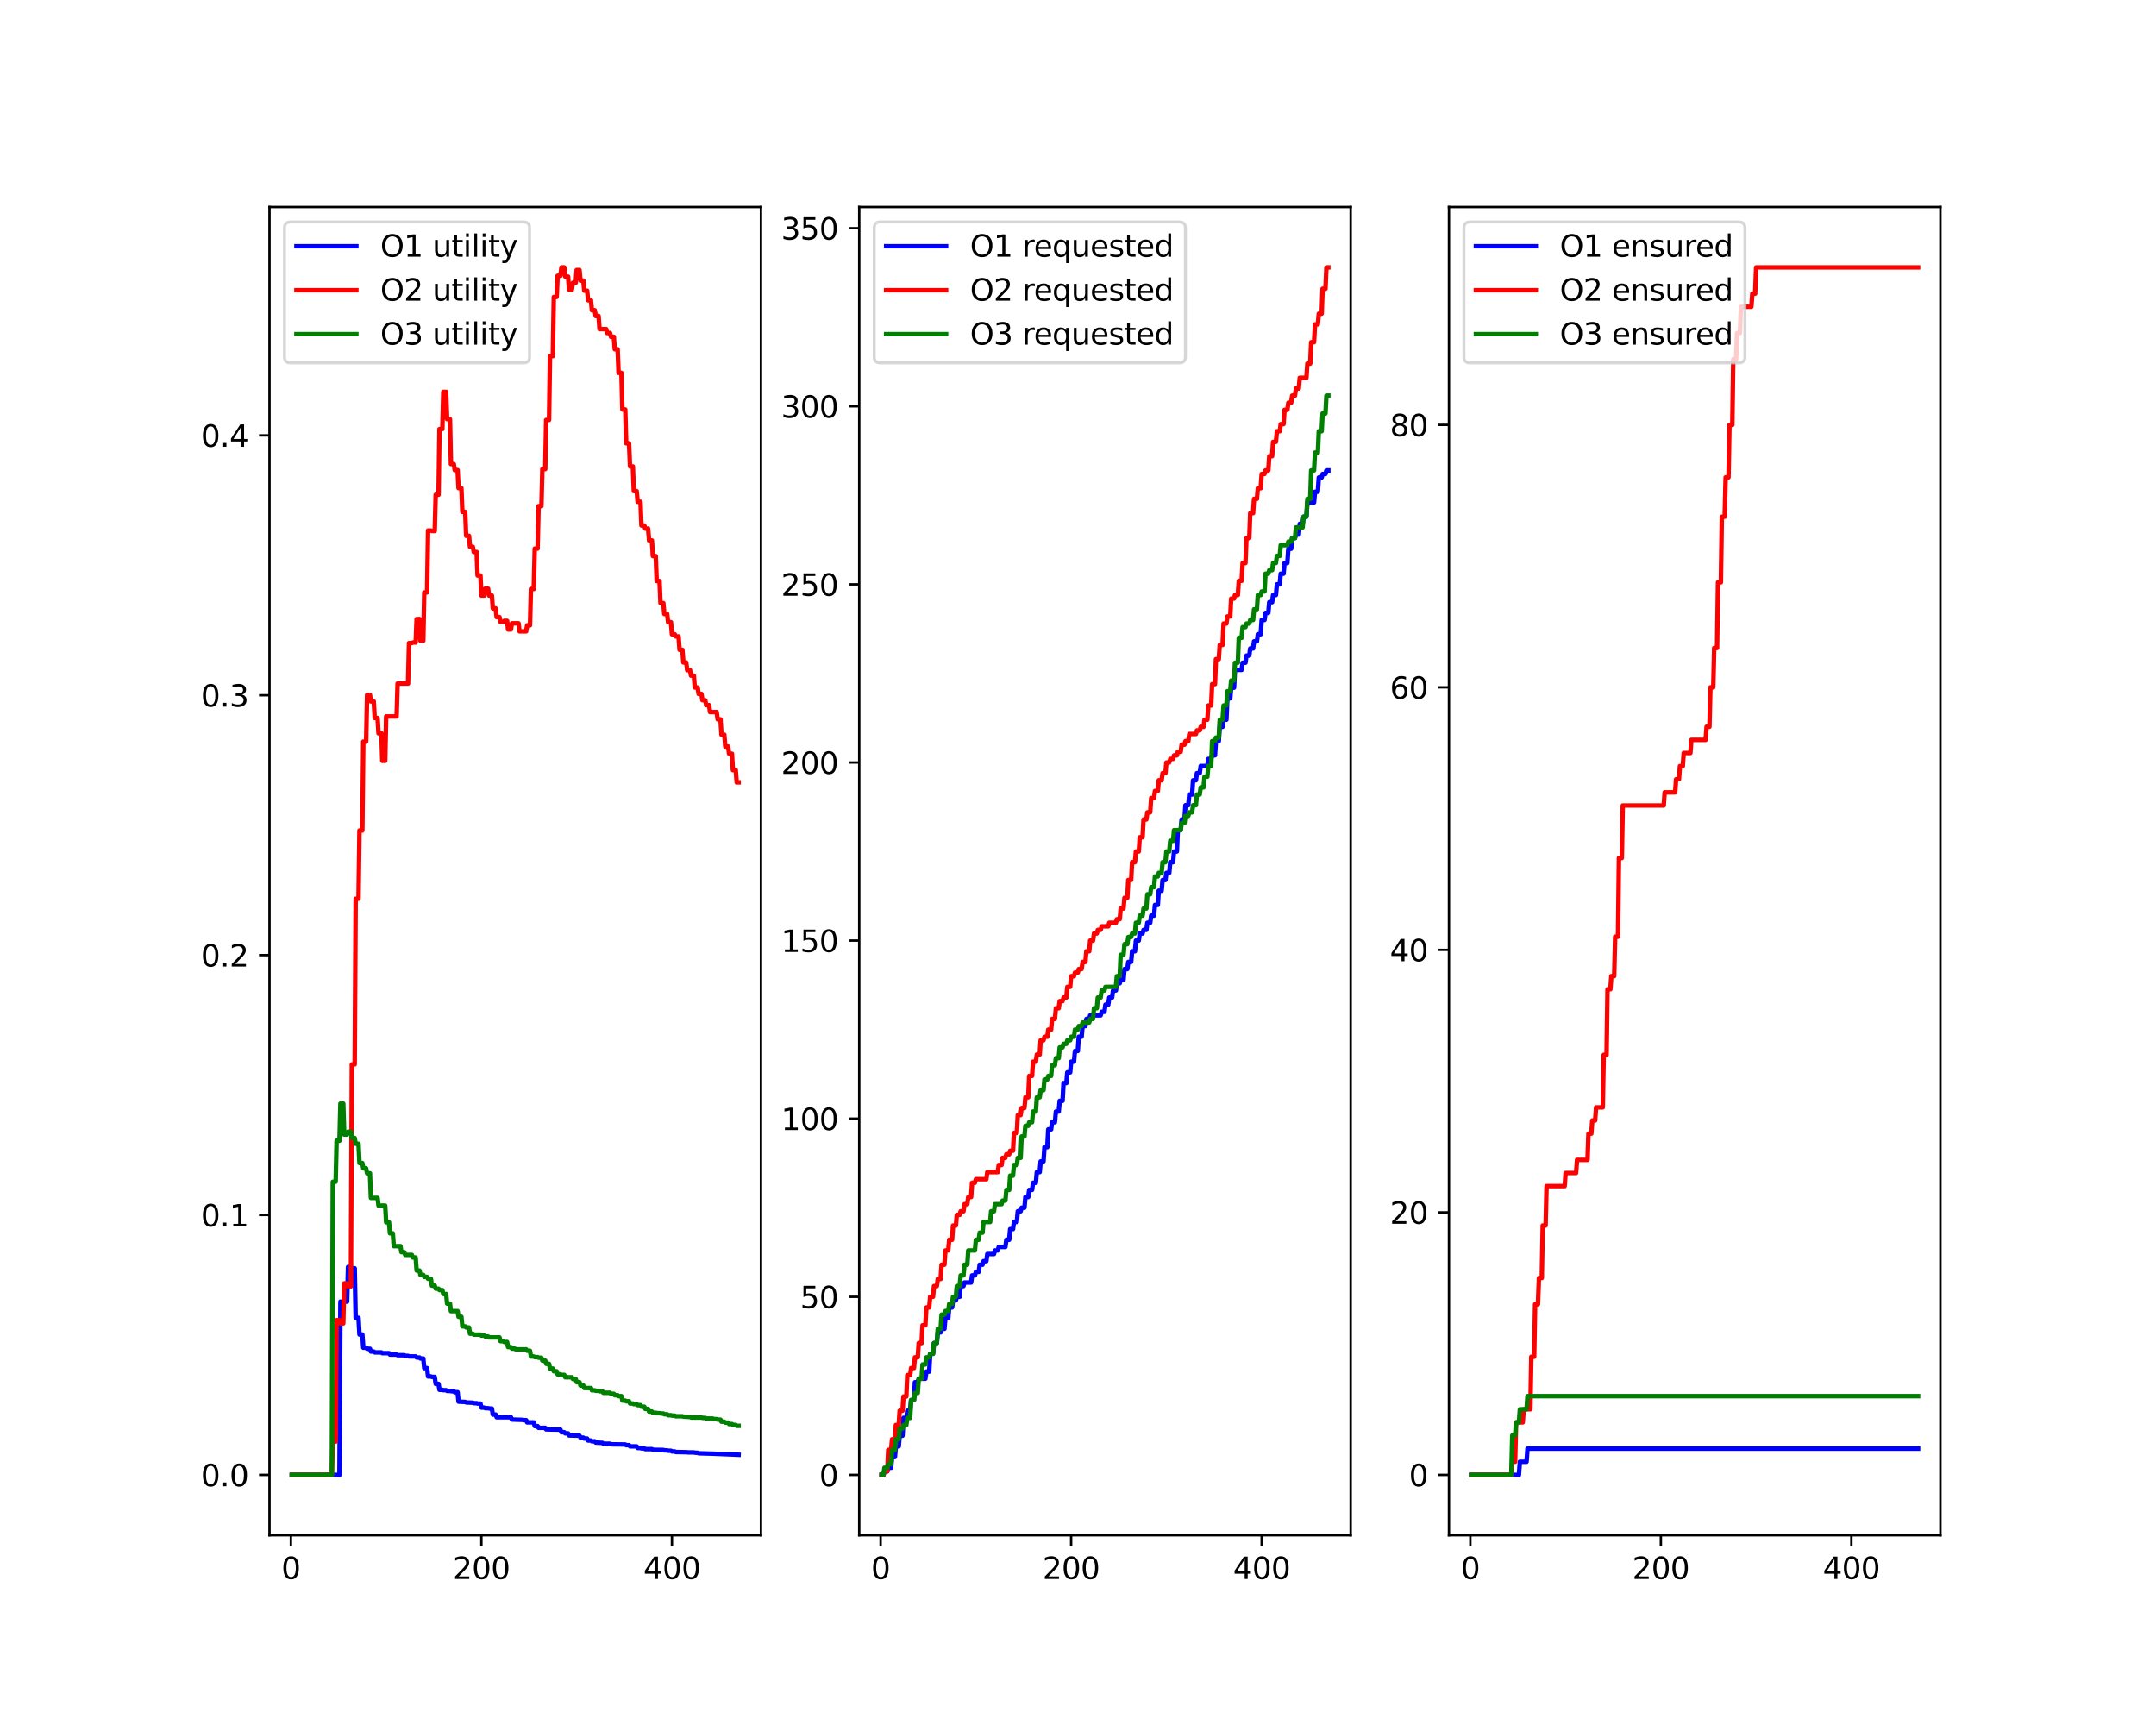 <?xml version="1.0" encoding="utf-8" standalone="no"?>
<!DOCTYPE svg PUBLIC "-//W3C//DTD SVG 1.1//EN"
  "http://www.w3.org/Graphics/SVG/1.1/DTD/svg11.dtd">
<svg xmlns:xlink="http://www.w3.org/1999/xlink" width="720pt" height="576pt" viewBox="0 0 720 576" xmlns="http://www.w3.org/2000/svg" version="1.1">
 <defs>
  <style type="text/css">*{stroke-linejoin: round; stroke-linecap: butt}</style>
 </defs>
 <g id="figure_1">
  <g id="patch_1">
   <path d="M 0 576 
L 720 576 
L 720 0 
L 0 0 
z
" style="fill: #ffffff"/>
  </g>
  <g id="axes_1">
   <g id="patch_2">
    <path d="M 90 512.64 
L 254.118 512.64 
L 254.118 69.12 
L 90 69.12 
z
" style="fill: #ffffff"/>
   </g>
   <g id="matplotlib.axis_1">
    <g id="xtick_1">
     <g id="line2d_1">
      <defs>
       <path id="mfd6ca04b91" d="M 0 0 
L 0 3.5 
" style="stroke: #000000; stroke-width: 0.8"/>
      </defs>
      <g>
       <use xlink:href="#mfd6ca04b91" x="97.142" y="512.64" style="stroke: #000000; stroke-width: 0.8"/>
      </g>
     </g>
     <g id="text_1">
      <!-- 0 -->
      <g transform="translate(93.961 527.238) scale(0.1 -0.1)">
       <defs>
        <path id="DejaVuSans-30" d="M 2034 4250 
Q 1547 4250 1301 3770 
Q 1056 3291 1056 2328 
Q 1056 1369 1301 889 
Q 1547 409 2034 409 
Q 2525 409 2770 889 
Q 3016 1369 3016 2328 
Q 3016 3291 2770 3770 
Q 2525 4250 2034 4250 
z
M 2034 4750 
Q 2819 4750 3233 4129 
Q 3647 3509 3647 2328 
Q 3647 1150 3233 529 
Q 2819 -91 2034 -91 
Q 1250 -91 836 529 
Q 422 1150 422 2328 
Q 422 3509 836 4129 
Q 1250 4750 2034 4750 
z
" transform="scale(0.016)"/>
       </defs>
       <use xlink:href="#DejaVuSans-30"/>
      </g>
     </g>
    </g>
    <g id="xtick_2">
     <g id="line2d_2">
      <g>
       <use xlink:href="#mfd6ca04b91" x="160.766" y="512.64" style="stroke: #000000; stroke-width: 0.8"/>
      </g>
     </g>
     <g id="text_2">
      <!-- 200 -->
      <g transform="translate(151.222 527.238) scale(0.1 -0.1)">
       <defs>
        <path id="DejaVuSans-32" d="M 1228 531 
L 3431 531 
L 3431 0 
L 469 0 
L 469 531 
Q 828 903 1448 1529 
Q 2069 2156 2228 2338 
Q 2531 2678 2651 2914 
Q 2772 3150 2772 3378 
Q 2772 3750 2511 3984 
Q 2250 4219 1831 4219 
Q 1534 4219 1204 4116 
Q 875 4013 500 3803 
L 500 4441 
Q 881 4594 1212 4672 
Q 1544 4750 1819 4750 
Q 2544 4750 2975 4387 
Q 3406 4025 3406 3419 
Q 3406 3131 3298 2873 
Q 3191 2616 2906 2266 
Q 2828 2175 2409 1742 
Q 1991 1309 1228 531 
z
" transform="scale(0.016)"/>
       </defs>
       <use xlink:href="#DejaVuSans-32"/>
       <use xlink:href="#DejaVuSans-30" x="63.623"/>
       <use xlink:href="#DejaVuSans-30" x="127.246"/>
      </g>
     </g>
    </g>
    <g id="xtick_3">
     <g id="line2d_3">
      <g>
       <use xlink:href="#mfd6ca04b91" x="224.389" y="512.64" style="stroke: #000000; stroke-width: 0.8"/>
      </g>
     </g>
     <g id="text_3">
      <!-- 400 -->
      <g transform="translate(214.846 527.238) scale(0.1 -0.1)">
       <defs>
        <path id="DejaVuSans-34" d="M 2419 4116 
L 825 1625 
L 2419 1625 
L 2419 4116 
z
M 2253 4666 
L 3047 4666 
L 3047 1625 
L 3713 1625 
L 3713 1100 
L 3047 1100 
L 3047 0 
L 2419 0 
L 2419 1100 
L 313 1100 
L 313 1709 
L 2253 4666 
z
" transform="scale(0.016)"/>
       </defs>
       <use xlink:href="#DejaVuSans-34"/>
       <use xlink:href="#DejaVuSans-30" x="63.623"/>
       <use xlink:href="#DejaVuSans-30" x="127.246"/>
      </g>
     </g>
    </g>
   </g>
   <g id="matplotlib.axis_2">
    <g id="ytick_1">
     <g id="line2d_4">
      <defs>
       <path id="mc6fdf90de0" d="M 0 0 
L -3.5 0 
" style="stroke: #000000; stroke-width: 0.8"/>
      </defs>
      <g>
       <use xlink:href="#mc6fdf90de0" x="90" y="492.48" style="stroke: #000000; stroke-width: 0.8"/>
      </g>
     </g>
     <g id="text_4">
      <!-- 0.0 -->
      <g transform="translate(67.097 496.279) scale(0.1 -0.1)">
       <defs>
        <path id="DejaVuSans-2e" d="M 684 794 
L 1344 794 
L 1344 0 
L 684 0 
L 684 794 
z
" transform="scale(0.016)"/>
       </defs>
       <use xlink:href="#DejaVuSans-30"/>
       <use xlink:href="#DejaVuSans-2e" x="63.623"/>
       <use xlink:href="#DejaVuSans-30" x="95.41"/>
      </g>
     </g>
    </g>
    <g id="ytick_2">
     <g id="line2d_5">
      <g>
       <use xlink:href="#mc6fdf90de0" x="90" y="405.706" style="stroke: #000000; stroke-width: 0.8"/>
      </g>
     </g>
     <g id="text_5">
      <!-- 0.1 -->
      <g transform="translate(67.097 409.505) scale(0.1 -0.1)">
       <defs>
        <path id="DejaVuSans-31" d="M 794 531 
L 1825 531 
L 1825 4091 
L 703 3866 
L 703 4441 
L 1819 4666 
L 2450 4666 
L 2450 531 
L 3481 531 
L 3481 0 
L 794 0 
L 794 531 
z
" transform="scale(0.016)"/>
       </defs>
       <use xlink:href="#DejaVuSans-30"/>
       <use xlink:href="#DejaVuSans-2e" x="63.623"/>
       <use xlink:href="#DejaVuSans-31" x="95.41"/>
      </g>
     </g>
    </g>
    <g id="ytick_3">
     <g id="line2d_6">
      <g>
       <use xlink:href="#mc6fdf90de0" x="90" y="318.931" style="stroke: #000000; stroke-width: 0.8"/>
      </g>
     </g>
     <g id="text_6">
      <!-- 0.2 -->
      <g transform="translate(67.097 322.73) scale(0.1 -0.1)">
       <use xlink:href="#DejaVuSans-30"/>
       <use xlink:href="#DejaVuSans-2e" x="63.623"/>
       <use xlink:href="#DejaVuSans-32" x="95.41"/>
      </g>
     </g>
    </g>
    <g id="ytick_4">
     <g id="line2d_7">
      <g>
       <use xlink:href="#mc6fdf90de0" x="90" y="232.157" style="stroke: #000000; stroke-width: 0.8"/>
      </g>
     </g>
     <g id="text_7">
      <!-- 0.3 -->
      <g transform="translate(67.097 235.956) scale(0.1 -0.1)">
       <defs>
        <path id="DejaVuSans-33" d="M 2597 2516 
Q 3050 2419 3304 2112 
Q 3559 1806 3559 1356 
Q 3559 666 3084 287 
Q 2609 -91 1734 -91 
Q 1441 -91 1130 -33 
Q 819 25 488 141 
L 488 750 
Q 750 597 1062 519 
Q 1375 441 1716 441 
Q 2309 441 2620 675 
Q 2931 909 2931 1356 
Q 2931 1769 2642 2001 
Q 2353 2234 1838 2234 
L 1294 2234 
L 1294 2753 
L 1863 2753 
Q 2328 2753 2575 2939 
Q 2822 3125 2822 3475 
Q 2822 3834 2567 4026 
Q 2313 4219 1838 4219 
Q 1578 4219 1281 4162 
Q 984 4106 628 3988 
L 628 4550 
Q 988 4650 1302 4700 
Q 1616 4750 1894 4750 
Q 2613 4750 3031 4423 
Q 3450 4097 3450 3541 
Q 3450 3153 3228 2886 
Q 3006 2619 2597 2516 
z
" transform="scale(0.016)"/>
       </defs>
       <use xlink:href="#DejaVuSans-30"/>
       <use xlink:href="#DejaVuSans-2e" x="63.623"/>
       <use xlink:href="#DejaVuSans-33" x="95.41"/>
      </g>
     </g>
    </g>
    <g id="ytick_5">
     <g id="line2d_8">
      <g>
       <use xlink:href="#mc6fdf90de0" x="90" y="145.382" style="stroke: #000000; stroke-width: 0.8"/>
      </g>
     </g>
     <g id="text_8">
      <!-- 0.4 -->
      <g transform="translate(67.097 149.182) scale(0.1 -0.1)">
       <use xlink:href="#DejaVuSans-30"/>
       <use xlink:href="#DejaVuSans-2e" x="63.623"/>
       <use xlink:href="#DejaVuSans-34" x="95.41"/>
      </g>
     </g>
    </g>
   </g>
   <g id="line2d_9">
    <path d="M 97.46 492.48 
L 113.366 492.48 
L 113.684 434.63 
L 115.911 434.63 
L 116.229 423.06 
L 117.183 423.06 
L 117.501 423.505 
L 118.456 423.505 
L 118.774 440.034 
L 119.728 440.034 
L 120.046 445.611 
L 121.001 445.611 
L 121.319 450.011 
L 122.273 450.011 
L 122.591 450.367 
L 123.546 450.367 
L 123.864 451.302 
L 124.818 451.302 
L 125.136 451.576 
L 127.363 451.576 
L 127.681 451.834 
L 129.908 451.834 
L 130.226 452.307 
L 132.453 452.307 
L 132.771 452.524 
L 134.998 452.524 
L 135.316 452.73 
L 136.27 452.73 
L 136.589 452.925 
L 138.815 452.925 
L 139.133 453.286 
L 140.088 453.286 
L 140.406 453.615 
L 141.36 453.615 
L 141.678 456.828 
L 142.633 456.828 
L 142.951 459.611 
L 143.905 459.611 
L 144.223 459.757 
L 145.178 459.757 
L 145.496 462.088 
L 146.45 462.088 
L 146.768 464.076 
L 147.723 464.076 
L 148.041 464.204 
L 148.995 464.204 
L 149.313 464.445 
L 150.268 464.445 
L 150.904 464.559 
L 151.54 464.559 
L 151.858 464.874 
L 152.813 464.874 
L 153.131 468.032 
L 155.358 468.122 
L 155.676 468.294 
L 157.903 468.376 
L 158.221 468.532 
L 159.175 468.532 
L 159.493 468.677 
L 160.447 468.677 
L 160.766 470.019 
L 161.72 470.019 
L 162.038 470.21 
L 162.992 470.21 
L 163.629 470.328 
L 164.265 470.328 
L 164.583 472.337 
L 165.537 472.337 
L 165.856 473.239 
L 170.627 473.239 
L 170.945 474 
L 174.445 474.109 
L 175.081 474.212 
L 175.717 474.212 
L 176.035 474.95 
L 178.262 474.95 
L 178.58 476.196 
L 179.535 476.196 
L 179.853 476.767 
L 182.08 476.767 
L 182.398 477.294 
L 187.169 477.383 
L 187.488 478.24 
L 188.442 478.24 
L 188.76 478.622 
L 189.714 478.622 
L 190.033 479.311 
L 193.532 479.395 
L 193.85 480.038 
L 194.804 480.038 
L 195.122 480.352 
L 196.077 480.352 
L 196.395 481.002 
L 197.349 481.002 
L 197.667 481.267 
L 198.622 481.267 
L 198.94 481.69 
L 201.167 481.791 
L 201.485 482.081 
L 203.712 482.081 
L 204.03 482.267 
L 208.802 482.327 
L 209.12 482.561 
L 210.074 482.561 
L 210.392 482.945 
L 212.619 482.972 
L 212.937 483.489 
L 213.891 483.489 
L 214.21 483.648 
L 215.164 483.648 
L 215.482 483.871 
L 217.709 483.871 
L 218.027 484.112 
L 221.526 484.158 
L 221.844 484.293 
L 222.799 484.293 
L 223.117 484.424 
L 224.071 484.424 
L 224.389 484.651 
L 225.344 484.651 
L 225.662 484.843 
L 229.161 484.904 
L 229.797 484.963 
L 231.706 484.982 
L 232.342 485.091 
L 232.979 485.091 
L 233.297 485.264 
L 236.796 485.364 
L 238.069 485.399 
L 245.067 485.688 
L 246.658 485.762 
L 246.658 485.762 
" clip-path="url(#p12a86c0086)" style="fill: none; stroke: #0000ff; stroke-width: 1.5; stroke-linecap: square"/>
   </g>
   <g id="line2d_10">
    <path d="M 97.46 492.48 
L 110.821 492.48 
L 111.139 481.355 
L 112.093 481.355 
L 112.411 440.829 
L 113.366 440.829 
L 113.684 441.897 
L 114.638 441.897 
L 114.956 428.529 
L 115.911 428.529 
L 116.229 429.526 
L 117.183 429.526 
L 117.501 355.406 
L 118.456 355.406 
L 118.774 300.109 
L 119.728 300.109 
L 120.046 277.32 
L 121.001 277.32 
L 121.319 247.634 
L 122.273 247.634 
L 122.591 232.039 
L 123.546 232.039 
L 123.864 234.223 
L 124.818 234.223 
L 125.136 239.748 
L 126.091 239.748 
L 126.409 244.866 
L 127.363 244.866 
L 127.681 254.06 
L 128.636 254.06 
L 128.954 239.227 
L 132.453 239.227 
L 132.771 228.252 
L 136.27 228.252 
L 136.589 214.733 
L 137.543 214.733 
L 137.861 214.542 
L 138.815 214.542 
L 139.133 206.714 
L 140.088 206.714 
L 140.406 213.945 
L 141.36 213.945 
L 141.678 197.829 
L 142.633 197.829 
L 142.951 177.156 
L 143.905 177.156 
L 144.223 177.316 
L 145.178 177.316 
L 145.496 165.21 
L 146.45 165.21 
L 146.768 143.262 
L 147.723 143.262 
L 148.041 130.844 
L 148.995 130.844 
L 149.313 139.959 
L 150.268 139.959 
L 150.586 154.944 
L 151.54 154.944 
L 151.858 156.966 
L 152.813 156.966 
L 153.131 162.98 
L 154.085 162.98 
L 154.403 170.926 
L 155.358 170.926 
L 155.676 178.925 
L 156.63 178.925 
L 156.948 182.571 
L 157.903 182.571 
L 158.221 184.317 
L 159.175 184.317 
L 159.493 192.174 
L 160.447 192.174 
L 160.766 198.861 
L 161.72 198.861 
L 162.038 196.568 
L 162.992 196.568 
L 163.311 198.861 
L 164.265 198.861 
L 164.583 203.148 
L 165.537 203.148 
L 165.856 206.066 
L 166.81 206.066 
L 167.128 207.659 
L 168.082 207.659 
L 168.4 207.311 
L 169.355 207.311 
L 169.673 210.204 
L 170.627 210.204 
L 170.945 208.138 
L 173.172 208.138 
L 173.49 210.808 
L 175.717 210.808 
L 176.035 208.794 
L 176.99 208.794 
L 177.308 196.674 
L 178.262 196.674 
L 178.58 183.181 
L 179.535 183.181 
L 179.853 169.007 
L 180.807 169.007 
L 181.125 156.64 
L 182.08 156.64 
L 182.398 140.233 
L 183.352 140.233 
L 183.67 118.906 
L 184.625 118.906 
L 184.943 99.162 
L 185.897 99.162 
L 186.215 92.087 
L 187.169 92.087 
L 187.488 89.28 
L 188.442 89.28 
L 188.76 92.357 
L 189.714 92.357 
L 190.033 96.735 
L 190.987 96.735 
L 191.305 94.426 
L 192.259 94.426 
L 192.578 90.172 
L 193.532 90.172 
L 193.85 93.699 
L 194.804 93.699 
L 195.122 97.059 
L 196.077 97.059 
L 196.395 100.262 
L 197.349 100.262 
L 197.667 103.594 
L 198.622 103.594 
L 198.94 105.52 
L 199.894 105.52 
L 200.212 109.895 
L 202.439 109.895 
L 202.757 111.186 
L 203.712 111.186 
L 204.03 112.453 
L 204.984 112.453 
L 205.302 116.616 
L 206.257 116.616 
L 206.575 124.501 
L 207.529 124.501 
L 207.847 136.732 
L 208.802 136.732 
L 209.12 148.027 
L 210.074 148.027 
L 210.392 155.746 
L 211.347 155.746 
L 211.665 163.995 
L 212.619 163.995 
L 212.937 167.557 
L 213.891 167.557 
L 214.21 175.473 
L 215.164 175.473 
L 215.482 176.506 
L 216.436 176.506 
L 216.755 180.462 
L 217.709 180.462 
L 218.027 185.673 
L 218.981 185.673 
L 219.3 194.017 
L 220.254 194.017 
L 220.572 201.385 
L 221.526 201.385 
L 221.844 205.014 
L 222.799 205.014 
L 223.117 207.77 
L 224.071 207.77 
L 224.389 211.8 
L 225.344 211.8 
L 225.662 212.514 
L 226.616 212.514 
L 226.934 216.985 
L 227.889 216.985 
L 228.207 221.205 
L 229.161 221.205 
L 229.479 223.76 
L 230.434 223.76 
L 230.752 225.589 
L 231.706 225.589 
L 232.024 229.559 
L 232.979 229.559 
L 233.297 231.713 
L 234.251 231.713 
L 234.569 233.813 
L 235.524 233.813 
L 235.842 235.464 
L 236.796 235.464 
L 237.114 237.772 
L 239.341 237.772 
L 239.659 240.202 
L 240.613 240.202 
L 240.932 245.316 
L 241.886 245.316 
L 242.204 249.273 
L 243.158 249.273 
L 243.477 251.667 
L 244.431 251.667 
L 244.749 257.15 
L 245.703 257.15 
L 246.022 261.242 
L 246.658 261.242 
L 246.658 261.242 
" clip-path="url(#p12a86c0086)" style="fill: none; stroke: #ff0000; stroke-width: 1.5; stroke-linecap: square"/>
   </g>
   <g id="line2d_11">
    <path d="M 97.46 492.48 
L 110.821 492.48 
L 111.139 394.614 
L 112.093 394.614 
L 112.411 380.913 
L 113.366 380.913 
L 113.684 368.517 
L 114.638 368.517 
L 114.956 378.847 
L 115.911 378.847 
L 116.229 377.899 
L 117.183 377.899 
L 117.501 379.995 
L 118.456 379.995 
L 118.774 381.923 
L 119.728 381.923 
L 120.046 388.351 
L 121.001 388.351 
L 121.319 390.131 
L 122.273 390.131 
L 122.591 391.779 
L 123.546 391.779 
L 123.864 399.993 
L 126.091 399.993 
L 126.409 402.567 
L 128.636 402.567 
L 128.954 408.116 
L 129.908 408.116 
L 130.226 411.824 
L 131.181 411.824 
L 131.499 416.098 
L 133.725 416.098 
L 134.044 418.102 
L 134.998 418.102 
L 135.316 419.02 
L 137.543 419.02 
L 137.861 419.889 
L 138.815 419.889 
L 139.133 424.247 
L 140.088 424.247 
L 140.406 425.694 
L 141.36 425.694 
L 141.678 426.366 
L 142.633 426.366 
L 142.951 427.007 
L 143.905 427.007 
L 144.223 429.297 
L 145.178 429.297 
L 145.496 430.302 
L 146.45 430.302 
L 146.768 430.774 
L 147.723 430.774 
L 148.041 432.084 
L 148.995 432.084 
L 149.313 435.288 
L 150.268 435.288 
L 150.586 437.79 
L 152.813 437.79 
L 153.131 439.681 
L 154.085 439.681 
L 154.403 442.895 
L 155.358 442.895 
L 155.676 443.257 
L 156.63 443.257 
L 156.948 445.323 
L 157.903 445.323 
L 158.221 445.649 
L 160.447 445.649 
L 160.766 445.965 
L 161.72 445.965 
L 162.038 446.271 
L 162.992 446.271 
L 163.311 446.568 
L 166.81 446.568 
L 167.128 447.82 
L 168.082 447.82 
L 168.4 448.107 
L 169.355 448.107 
L 169.673 449.798 
L 170.627 449.798 
L 170.945 450.313 
L 171.9 450.313 
L 172.218 450.56 
L 175.717 450.56 
L 176.035 451.032 
L 176.99 451.032 
L 177.308 452.949 
L 178.262 452.949 
L 178.58 453.152 
L 179.535 453.152 
L 179.853 453.35 
L 180.807 453.35 
L 181.125 454.314 
L 182.08 454.314 
L 182.398 455.397 
L 183.352 455.397 
L 183.67 456.986 
L 184.625 456.986 
L 184.943 457.886 
L 185.897 457.886 
L 186.215 458.913 
L 187.169 458.913 
L 187.488 459.087 
L 188.442 459.087 
L 188.76 459.879 
L 190.987 459.879 
L 191.305 460.462 
L 192.259 460.462 
L 192.578 461.526 
L 193.532 461.526 
L 193.85 462.637 
L 194.804 462.637 
L 195.122 463.483 
L 197.349 463.483 
L 197.667 464.244 
L 198.622 464.244 
L 198.94 464.406 
L 199.894 464.406 
L 200.212 464.564 
L 201.167 464.564 
L 201.485 465.072 
L 203.712 465.072 
L 204.03 465.408 
L 204.984 465.408 
L 205.302 465.879 
L 206.257 465.879 
L 206.575 466.185 
L 207.529 466.185 
L 207.847 467.674 
L 208.802 467.674 
L 209.12 467.91 
L 210.074 467.91 
L 210.392 468.641 
L 211.347 468.641 
L 211.665 468.851 
L 212.619 468.851 
L 212.937 469.191 
L 213.891 469.191 
L 214.21 469.709 
L 215.164 469.709 
L 215.482 470.454 
L 216.436 470.454 
L 216.755 471.343 
L 217.709 471.343 
L 218.027 471.754 
L 218.981 471.754 
L 219.618 471.871 
L 220.254 471.871 
L 220.89 471.986 
L 221.526 471.986 
L 221.844 472.237 
L 222.799 472.237 
L 223.117 472.561 
L 224.071 472.561 
L 224.389 472.696 
L 225.344 472.696 
L 225.662 472.902 
L 227.889 472.902 
L 228.207 473.033 
L 230.434 473.133 
L 230.752 473.328 
L 234.251 473.328 
L 234.569 473.455 
L 235.524 473.455 
L 235.842 473.673 
L 238.069 473.673 
L 238.387 473.857 
L 239.341 473.857 
L 239.659 474.035 
L 240.613 474.035 
L 240.932 474.723 
L 241.886 474.723 
L 242.204 475.021 
L 243.158 475.021 
L 243.477 475.511 
L 244.431 475.511 
L 244.749 475.798 
L 245.703 475.798 
L 246.022 476.094 
L 246.658 476.094 
L 246.658 476.094 
" clip-path="url(#p12a86c0086)" style="fill: none; stroke: #008000; stroke-width: 1.5; stroke-linecap: square"/>
   </g>
   <g id="patch_3">
    <path d="M 90 512.64 
L 90 69.12 
" style="fill: none; stroke: #000000; stroke-width: 0.8; stroke-linejoin: miter; stroke-linecap: square"/>
   </g>
   <g id="patch_4">
    <path d="M 254.118 512.64 
L 254.118 69.12 
" style="fill: none; stroke: #000000; stroke-width: 0.8; stroke-linejoin: miter; stroke-linecap: square"/>
   </g>
   <g id="patch_5">
    <path d="M 90 512.64 
L 254.118 512.64 
" style="fill: none; stroke: #000000; stroke-width: 0.8; stroke-linejoin: miter; stroke-linecap: square"/>
   </g>
   <g id="patch_6">
    <path d="M 90 69.12 
L 254.118 69.12 
" style="fill: none; stroke: #000000; stroke-width: 0.8; stroke-linejoin: miter; stroke-linecap: square"/>
   </g>
   <g id="legend_1">
    <g id="patch_7">
     <path d="M 97 121.154 
L 174.844 121.154 
Q 176.844 121.154 176.844 119.154 
L 176.844 76.12 
Q 176.844 74.12 174.844 74.12 
L 97 74.12 
Q 95 74.12 95 76.12 
L 95 119.154 
Q 95 121.154 97 121.154 
z
" style="fill: #ffffff; opacity: 0.8; stroke: #cccccc; stroke-linejoin: miter"/>
    </g>
    <g id="line2d_12">
     <path d="M 99 82.218 
L 109 82.218 
L 119 82.218 
" style="fill: none; stroke: #0000ff; stroke-width: 1.5; stroke-linecap: square"/>
    </g>
    <g id="text_9">
     <!-- O1 utility -->
     <g transform="translate(127 85.718) scale(0.1 -0.1)">
      <defs>
       <path id="DejaVuSans-4f" d="M 2522 4238 
Q 1834 4238 1429 3725 
Q 1025 3213 1025 2328 
Q 1025 1447 1429 934 
Q 1834 422 2522 422 
Q 3209 422 3611 934 
Q 4013 1447 4013 2328 
Q 4013 3213 3611 3725 
Q 3209 4238 2522 4238 
z
M 2522 4750 
Q 3503 4750 4090 4092 
Q 4678 3434 4678 2328 
Q 4678 1225 4090 567 
Q 3503 -91 2522 -91 
Q 1538 -91 948 565 
Q 359 1222 359 2328 
Q 359 3434 948 4092 
Q 1538 4750 2522 4750 
z
" transform="scale(0.016)"/>
       <path id="DejaVuSans-20" transform="scale(0.016)"/>
       <path id="DejaVuSans-75" d="M 544 1381 
L 544 3500 
L 1119 3500 
L 1119 1403 
Q 1119 906 1312 657 
Q 1506 409 1894 409 
Q 2359 409 2629 706 
Q 2900 1003 2900 1516 
L 2900 3500 
L 3475 3500 
L 3475 0 
L 2900 0 
L 2900 538 
Q 2691 219 2414 64 
Q 2138 -91 1772 -91 
Q 1169 -91 856 284 
Q 544 659 544 1381 
z
M 1991 3584 
L 1991 3584 
z
" transform="scale(0.016)"/>
       <path id="DejaVuSans-74" d="M 1172 4494 
L 1172 3500 
L 2356 3500 
L 2356 3053 
L 1172 3053 
L 1172 1153 
Q 1172 725 1289 603 
Q 1406 481 1766 481 
L 2356 481 
L 2356 0 
L 1766 0 
Q 1100 0 847 248 
Q 594 497 594 1153 
L 594 3053 
L 172 3053 
L 172 3500 
L 594 3500 
L 594 4494 
L 1172 4494 
z
" transform="scale(0.016)"/>
       <path id="DejaVuSans-69" d="M 603 3500 
L 1178 3500 
L 1178 0 
L 603 0 
L 603 3500 
z
M 603 4863 
L 1178 4863 
L 1178 4134 
L 603 4134 
L 603 4863 
z
" transform="scale(0.016)"/>
       <path id="DejaVuSans-6c" d="M 603 4863 
L 1178 4863 
L 1178 0 
L 603 0 
L 603 4863 
z
" transform="scale(0.016)"/>
       <path id="DejaVuSans-79" d="M 2059 -325 
Q 1816 -950 1584 -1140 
Q 1353 -1331 966 -1331 
L 506 -1331 
L 506 -850 
L 844 -850 
Q 1081 -850 1212 -737 
Q 1344 -625 1503 -206 
L 1606 56 
L 191 3500 
L 800 3500 
L 1894 763 
L 2988 3500 
L 3597 3500 
L 2059 -325 
z
" transform="scale(0.016)"/>
      </defs>
      <use xlink:href="#DejaVuSans-4f"/>
      <use xlink:href="#DejaVuSans-31" x="78.711"/>
      <use xlink:href="#DejaVuSans-20" x="142.334"/>
      <use xlink:href="#DejaVuSans-75" x="174.121"/>
      <use xlink:href="#DejaVuSans-74" x="237.5"/>
      <use xlink:href="#DejaVuSans-69" x="276.709"/>
      <use xlink:href="#DejaVuSans-6c" x="304.492"/>
      <use xlink:href="#DejaVuSans-69" x="332.275"/>
      <use xlink:href="#DejaVuSans-74" x="360.059"/>
      <use xlink:href="#DejaVuSans-79" x="399.268"/>
     </g>
    </g>
    <g id="line2d_13">
     <path d="M 99 96.897 
L 109 96.897 
L 119 96.897 
" style="fill: none; stroke: #ff0000; stroke-width: 1.5; stroke-linecap: square"/>
    </g>
    <g id="text_10">
     <!-- O2 utility -->
     <g transform="translate(127 100.397) scale(0.1 -0.1)">
      <use xlink:href="#DejaVuSans-4f"/>
      <use xlink:href="#DejaVuSans-32" x="78.711"/>
      <use xlink:href="#DejaVuSans-20" x="142.334"/>
      <use xlink:href="#DejaVuSans-75" x="174.121"/>
      <use xlink:href="#DejaVuSans-74" x="237.5"/>
      <use xlink:href="#DejaVuSans-69" x="276.709"/>
      <use xlink:href="#DejaVuSans-6c" x="304.492"/>
      <use xlink:href="#DejaVuSans-69" x="332.275"/>
      <use xlink:href="#DejaVuSans-74" x="360.059"/>
      <use xlink:href="#DejaVuSans-79" x="399.268"/>
     </g>
    </g>
    <g id="line2d_14">
     <path d="M 99 111.575 
L 109 111.575 
L 119 111.575 
" style="fill: none; stroke: #008000; stroke-width: 1.5; stroke-linecap: square"/>
    </g>
    <g id="text_11">
     <!-- O3 utility -->
     <g transform="translate(127 115.075) scale(0.1 -0.1)">
      <use xlink:href="#DejaVuSans-4f"/>
      <use xlink:href="#DejaVuSans-33" x="78.711"/>
      <use xlink:href="#DejaVuSans-20" x="142.334"/>
      <use xlink:href="#DejaVuSans-75" x="174.121"/>
      <use xlink:href="#DejaVuSans-74" x="237.5"/>
      <use xlink:href="#DejaVuSans-69" x="276.709"/>
      <use xlink:href="#DejaVuSans-6c" x="304.492"/>
      <use xlink:href="#DejaVuSans-69" x="332.275"/>
      <use xlink:href="#DejaVuSans-74" x="360.059"/>
      <use xlink:href="#DejaVuSans-79" x="399.268"/>
     </g>
    </g>
   </g>
  </g>
  <g id="axes_2">
   <g id="patch_8">
    <path d="M 286.941 512.64 
L 451.059 512.64 
L 451.059 69.12 
L 286.941 69.12 
z
" style="fill: #ffffff"/>
   </g>
   <g id="matplotlib.axis_3">
    <g id="xtick_4">
     <g id="line2d_15">
      <g>
       <use xlink:href="#mfd6ca04b91" x="294.083" y="512.64" style="stroke: #000000; stroke-width: 0.8"/>
      </g>
     </g>
     <g id="text_12">
      <!-- 0 -->
      <g transform="translate(290.902 527.238) scale(0.1 -0.1)">
       <use xlink:href="#DejaVuSans-30"/>
      </g>
     </g>
    </g>
    <g id="xtick_5">
     <g id="line2d_16">
      <g>
       <use xlink:href="#mfd6ca04b91" x="357.707" y="512.64" style="stroke: #000000; stroke-width: 0.8"/>
      </g>
     </g>
     <g id="text_13">
      <!-- 200 -->
      <g transform="translate(348.163 527.238) scale(0.1 -0.1)">
       <use xlink:href="#DejaVuSans-32"/>
       <use xlink:href="#DejaVuSans-30" x="63.623"/>
       <use xlink:href="#DejaVuSans-30" x="127.246"/>
      </g>
     </g>
    </g>
    <g id="xtick_6">
     <g id="line2d_17">
      <g>
       <use xlink:href="#mfd6ca04b91" x="421.331" y="512.64" style="stroke: #000000; stroke-width: 0.8"/>
      </g>
     </g>
     <g id="text_14">
      <!-- 400 -->
      <g transform="translate(411.787 527.238) scale(0.1 -0.1)">
       <use xlink:href="#DejaVuSans-34"/>
       <use xlink:href="#DejaVuSans-30" x="63.623"/>
       <use xlink:href="#DejaVuSans-30" x="127.246"/>
      </g>
     </g>
    </g>
   </g>
   <g id="matplotlib.axis_4">
    <g id="ytick_6">
     <g id="line2d_18">
      <g>
       <use xlink:href="#mc6fdf90de0" x="286.941" y="492.48" style="stroke: #000000; stroke-width: 0.8"/>
      </g>
     </g>
     <g id="text_15">
      <!-- 0 -->
      <g transform="translate(273.579 496.279) scale(0.1 -0.1)">
       <use xlink:href="#DejaVuSans-30"/>
      </g>
     </g>
    </g>
    <g id="ytick_7">
     <g id="line2d_19">
      <g>
       <use xlink:href="#mc6fdf90de0" x="286.941" y="433.011" style="stroke: #000000; stroke-width: 0.8"/>
      </g>
     </g>
     <g id="text_16">
      <!-- 50 -->
      <g transform="translate(267.216 436.81) scale(0.1 -0.1)">
       <defs>
        <path id="DejaVuSans-35" d="M 691 4666 
L 3169 4666 
L 3169 4134 
L 1269 4134 
L 1269 2991 
Q 1406 3038 1543 3061 
Q 1681 3084 1819 3084 
Q 2600 3084 3056 2656 
Q 3513 2228 3513 1497 
Q 3513 744 3044 326 
Q 2575 -91 1722 -91 
Q 1428 -91 1123 -41 
Q 819 9 494 109 
L 494 744 
Q 775 591 1075 516 
Q 1375 441 1709 441 
Q 2250 441 2565 725 
Q 2881 1009 2881 1497 
Q 2881 1984 2565 2268 
Q 2250 2553 1709 2553 
Q 1456 2553 1204 2497 
Q 953 2441 691 2322 
L 691 4666 
z
" transform="scale(0.016)"/>
       </defs>
       <use xlink:href="#DejaVuSans-35"/>
       <use xlink:href="#DejaVuSans-30" x="63.623"/>
      </g>
     </g>
    </g>
    <g id="ytick_8">
     <g id="line2d_20">
      <g>
       <use xlink:href="#mc6fdf90de0" x="286.941" y="373.542" style="stroke: #000000; stroke-width: 0.8"/>
      </g>
     </g>
     <g id="text_17">
      <!-- 100 -->
      <g transform="translate(260.854 377.341) scale(0.1 -0.1)">
       <use xlink:href="#DejaVuSans-31"/>
       <use xlink:href="#DejaVuSans-30" x="63.623"/>
       <use xlink:href="#DejaVuSans-30" x="127.246"/>
      </g>
     </g>
    </g>
    <g id="ytick_9">
     <g id="line2d_21">
      <g>
       <use xlink:href="#mc6fdf90de0" x="286.941" y="314.073" style="stroke: #000000; stroke-width: 0.8"/>
      </g>
     </g>
     <g id="text_18">
      <!-- 150 -->
      <g transform="translate(260.854 317.872) scale(0.1 -0.1)">
       <use xlink:href="#DejaVuSans-31"/>
       <use xlink:href="#DejaVuSans-35" x="63.623"/>
       <use xlink:href="#DejaVuSans-30" x="127.246"/>
      </g>
     </g>
    </g>
    <g id="ytick_10">
     <g id="line2d_22">
      <g>
       <use xlink:href="#mc6fdf90de0" x="286.941" y="254.604" style="stroke: #000000; stroke-width: 0.8"/>
      </g>
     </g>
     <g id="text_19">
      <!-- 200 -->
      <g transform="translate(260.854 258.403) scale(0.1 -0.1)">
       <use xlink:href="#DejaVuSans-32"/>
       <use xlink:href="#DejaVuSans-30" x="63.623"/>
       <use xlink:href="#DejaVuSans-30" x="127.246"/>
      </g>
     </g>
    </g>
    <g id="ytick_11">
     <g id="line2d_23">
      <g>
       <use xlink:href="#mc6fdf90de0" x="286.941" y="195.135" style="stroke: #000000; stroke-width: 0.8"/>
      </g>
     </g>
     <g id="text_20">
      <!-- 250 -->
      <g transform="translate(260.854 198.934) scale(0.1 -0.1)">
       <use xlink:href="#DejaVuSans-32"/>
       <use xlink:href="#DejaVuSans-35" x="63.623"/>
       <use xlink:href="#DejaVuSans-30" x="127.246"/>
      </g>
     </g>
    </g>
    <g id="ytick_12">
     <g id="line2d_24">
      <g>
       <use xlink:href="#mc6fdf90de0" x="286.941" y="135.666" style="stroke: #000000; stroke-width: 0.8"/>
      </g>
     </g>
     <g id="text_21">
      <!-- 300 -->
      <g transform="translate(260.854 139.465) scale(0.1 -0.1)">
       <use xlink:href="#DejaVuSans-33"/>
       <use xlink:href="#DejaVuSans-30" x="63.623"/>
       <use xlink:href="#DejaVuSans-30" x="127.246"/>
      </g>
     </g>
    </g>
    <g id="ytick_13">
     <g id="line2d_25">
      <g>
       <use xlink:href="#mc6fdf90de0" x="286.941" y="76.197" style="stroke: #000000; stroke-width: 0.8"/>
      </g>
     </g>
     <g id="text_22">
      <!-- 350 -->
      <g transform="translate(260.854 79.996) scale(0.1 -0.1)">
       <use xlink:href="#DejaVuSans-33"/>
       <use xlink:href="#DejaVuSans-35" x="63.623"/>
       <use xlink:href="#DejaVuSans-30" x="127.246"/>
      </g>
     </g>
    </g>
   </g>
   <g id="line2d_26">
    <path d="M 294.401 492.48 
L 295.037 492.48 
L 295.355 491.291 
L 296.31 491.291 
L 296.628 490.101 
L 297.582 490.101 
L 297.9 486.533 
L 298.855 486.533 
L 299.173 482.965 
L 300.127 482.965 
L 300.445 479.397 
L 301.4 479.397 
L 301.718 473.45 
L 302.672 473.45 
L 302.99 471.071 
L 303.945 471.071 
L 304.263 467.503 
L 305.217 467.503 
L 305.535 461.556 
L 306.49 461.556 
L 306.808 460.367 
L 309.035 460.367 
L 309.353 457.988 
L 310.307 457.988 
L 310.625 452.041 
L 311.58 452.041 
L 311.898 448.473 
L 312.852 448.473 
L 313.17 444.905 
L 314.124 444.905 
L 314.443 443.715 
L 315.397 443.715 
L 315.715 440.147 
L 316.669 440.147 
L 316.988 436.579 
L 317.942 436.579 
L 318.26 434.2 
L 319.214 434.2 
L 319.532 433.011 
L 320.487 433.011 
L 320.805 429.443 
L 321.759 429.443 
L 322.077 428.253 
L 324.304 428.253 
L 324.622 425.875 
L 325.577 425.875 
L 325.895 424.685 
L 326.849 424.685 
L 327.167 422.307 
L 328.122 422.307 
L 328.44 421.117 
L 329.394 421.117 
L 329.712 418.738 
L 331.939 418.738 
L 332.257 417.549 
L 333.212 417.549 
L 333.53 416.36 
L 335.757 416.36 
L 336.075 413.981 
L 337.029 413.981 
L 337.347 410.413 
L 338.302 410.413 
L 338.62 408.034 
L 339.574 408.034 
L 339.892 404.466 
L 340.846 404.466 
L 341.165 403.276 
L 342.119 403.276 
L 342.437 399.708 
L 343.391 399.708 
L 343.71 397.33 
L 344.664 397.33 
L 344.982 394.951 
L 345.936 394.951 
L 346.254 391.383 
L 347.209 391.383 
L 347.527 387.815 
L 348.481 387.815 
L 348.799 383.057 
L 349.754 383.057 
L 350.072 377.11 
L 351.026 377.11 
L 351.344 374.731 
L 352.299 374.731 
L 352.617 371.163 
L 353.571 371.163 
L 353.889 367.595 
L 354.844 367.595 
L 355.162 361.648 
L 356.116 361.648 
L 356.434 358.08 
L 357.389 358.08 
L 357.707 354.512 
L 358.661 354.512 
L 358.979 350.944 
L 359.934 350.944 
L 360.252 346.186 
L 361.206 346.186 
L 361.524 342.618 
L 362.479 342.618 
L 362.797 340.239 
L 363.751 340.239 
L 364.069 339.05 
L 367.568 339.05 
L 367.887 337.861 
L 368.841 337.861 
L 369.159 335.482 
L 370.113 335.482 
L 370.432 333.103 
L 371.386 333.103 
L 371.704 330.724 
L 372.658 330.724 
L 372.976 328.345 
L 373.931 328.345 
L 374.249 327.156 
L 375.203 327.156 
L 375.521 323.588 
L 376.476 323.588 
L 376.794 321.209 
L 377.748 321.209 
L 378.066 317.641 
L 379.021 317.641 
L 379.339 314.073 
L 380.293 314.073 
L 380.611 311.694 
L 381.566 311.694 
L 381.884 310.505 
L 382.838 310.505 
L 383.156 308.126 
L 384.111 308.126 
L 384.429 305.747 
L 385.383 305.747 
L 385.701 302.179 
L 386.656 302.179 
L 386.974 297.422 
L 387.928 297.422 
L 388.246 293.853 
L 389.201 293.853 
L 389.519 291.475 
L 390.473 291.475 
L 390.791 287.907 
L 391.746 287.907 
L 392.064 284.338 
L 393.018 284.338 
L 393.336 277.202 
L 394.29 277.202 
L 394.609 273.634 
L 395.563 273.634 
L 395.881 268.876 
L 396.835 268.876 
L 397.154 265.308 
L 398.108 265.308 
L 398.426 260.551 
L 399.38 260.551 
L 399.698 258.172 
L 400.653 258.172 
L 400.971 255.793 
L 403.198 255.793 
L 403.516 253.415 
L 404.47 253.415 
L 404.788 252.225 
L 405.743 252.225 
L 406.061 247.468 
L 407.015 247.468 
L 407.333 242.71 
L 408.288 242.71 
L 408.606 240.331 
L 409.56 240.331 
L 409.878 233.195 
L 410.833 233.195 
L 411.151 229.627 
L 412.105 229.627 
L 412.423 223.68 
L 414.65 223.68 
L 414.968 221.301 
L 415.923 221.301 
L 416.241 218.922 
L 417.195 218.922 
L 417.513 216.544 
L 418.468 216.544 
L 418.786 214.165 
L 419.74 214.165 
L 420.058 211.786 
L 421.012 211.786 
L 421.331 207.029 
L 422.285 207.029 
L 422.603 204.65 
L 423.557 204.65 
L 423.876 201.082 
L 424.83 201.082 
L 425.148 198.703 
L 426.102 198.703 
L 426.42 195.135 
L 427.375 195.135 
L 427.693 191.567 
L 428.647 191.567 
L 428.965 187.999 
L 429.92 187.999 
L 430.238 183.241 
L 431.192 183.241 
L 431.51 179.673 
L 432.465 179.673 
L 432.783 178.484 
L 433.737 178.484 
L 434.055 174.915 
L 435.01 174.915 
L 435.328 172.537 
L 436.282 172.537 
L 436.6 167.779 
L 438.827 167.779 
L 439.145 164.211 
L 440.1 164.211 
L 440.418 159.453 
L 441.372 159.453 
L 441.69 158.264 
L 442.645 158.264 
L 442.963 157.075 
L 443.599 157.075 
L 443.599 157.075 
" clip-path="url(#p021b8395b5)" style="fill: none; stroke: #0000ff; stroke-width: 1.5; stroke-linecap: square"/>
   </g>
   <g id="line2d_27">
    <path d="M 294.401 492.48 
L 295.037 492.48 
L 295.355 491.291 
L 296.31 491.291 
L 296.628 484.154 
L 297.582 484.154 
L 297.9 480.586 
L 298.855 480.586 
L 299.173 475.829 
L 300.127 475.829 
L 300.445 471.071 
L 301.4 471.071 
L 301.718 466.314 
L 302.672 466.314 
L 302.99 459.177 
L 303.945 459.177 
L 304.263 456.799 
L 305.217 456.799 
L 305.535 453.23 
L 306.49 453.23 
L 306.808 448.473 
L 307.762 448.473 
L 308.08 442.526 
L 309.035 442.526 
L 309.353 436.579 
L 310.307 436.579 
L 310.625 433.011 
L 311.58 433.011 
L 311.898 429.443 
L 312.852 429.443 
L 313.17 427.064 
L 314.124 427.064 
L 314.443 422.307 
L 315.397 422.307 
L 315.715 417.549 
L 316.669 417.549 
L 316.988 413.981 
L 317.942 413.981 
L 318.26 409.223 
L 319.214 409.223 
L 319.532 405.655 
L 320.487 405.655 
L 320.805 404.466 
L 321.759 404.466 
L 322.077 402.087 
L 323.032 402.087 
L 323.35 399.708 
L 324.304 399.708 
L 324.622 394.951 
L 325.577 394.951 
L 325.895 393.761 
L 329.394 393.761 
L 329.712 391.383 
L 333.212 391.383 
L 333.53 389.004 
L 334.484 389.004 
L 334.802 386.625 
L 335.757 386.625 
L 336.075 385.436 
L 337.029 385.436 
L 337.347 384.246 
L 338.302 384.246 
L 338.62 378.299 
L 339.574 378.299 
L 339.892 372.353 
L 340.846 372.353 
L 341.165 369.974 
L 342.119 369.974 
L 342.437 366.406 
L 343.391 366.406 
L 343.71 359.269 
L 344.664 359.269 
L 344.982 354.512 
L 345.936 354.512 
L 346.254 352.133 
L 347.209 352.133 
L 347.527 347.376 
L 348.481 347.376 
L 348.799 346.186 
L 349.754 346.186 
L 350.072 343.807 
L 351.026 343.807 
L 351.344 340.239 
L 352.299 340.239 
L 352.617 336.671 
L 353.571 336.671 
L 353.889 334.292 
L 354.844 334.292 
L 355.162 333.103 
L 356.116 333.103 
L 356.434 329.535 
L 357.389 329.535 
L 357.707 325.967 
L 358.661 325.967 
L 358.979 324.777 
L 359.934 324.777 
L 360.252 323.588 
L 361.206 323.588 
L 361.524 321.209 
L 362.479 321.209 
L 362.797 317.641 
L 363.751 317.641 
L 364.069 314.073 
L 365.024 314.073 
L 365.342 311.694 
L 366.296 311.694 
L 366.614 310.505 
L 367.568 310.505 
L 367.887 309.315 
L 370.113 309.315 
L 370.432 308.126 
L 372.658 308.126 
L 372.976 306.937 
L 373.931 306.937 
L 374.249 303.368 
L 375.203 303.368 
L 375.521 299.8 
L 376.476 299.8 
L 376.794 293.853 
L 377.748 293.853 
L 378.066 287.907 
L 379.021 287.907 
L 379.339 284.338 
L 380.293 284.338 
L 380.611 279.581 
L 381.566 279.581 
L 381.884 273.634 
L 382.838 273.634 
L 383.156 271.255 
L 384.111 271.255 
L 384.429 266.498 
L 385.383 266.498 
L 385.701 264.119 
L 386.656 264.119 
L 386.974 260.551 
L 387.928 260.551 
L 388.246 258.172 
L 389.201 258.172 
L 389.519 254.604 
L 390.473 254.604 
L 390.791 253.415 
L 391.746 253.415 
L 392.064 252.225 
L 393.018 252.225 
L 393.336 251.036 
L 394.29 251.036 
L 394.609 248.657 
L 395.563 248.657 
L 395.881 247.468 
L 396.835 247.468 
L 397.154 245.089 
L 399.38 245.089 
L 399.698 243.899 
L 400.653 243.899 
L 400.971 242.71 
L 401.925 242.71 
L 402.243 240.331 
L 403.198 240.331 
L 403.516 235.574 
L 404.47 235.574 
L 404.788 228.438 
L 405.743 228.438 
L 406.061 220.112 
L 407.015 220.112 
L 407.333 215.354 
L 408.288 215.354 
L 408.606 208.218 
L 409.56 208.218 
L 409.878 205.839 
L 410.833 205.839 
L 411.151 199.892 
L 412.105 199.892 
L 412.423 198.703 
L 413.378 198.703 
L 413.696 193.945 
L 414.65 193.945 
L 414.968 187.999 
L 415.923 187.999 
L 416.241 179.673 
L 417.195 179.673 
L 417.513 171.347 
L 418.468 171.347 
L 418.786 166.59 
L 419.74 166.59 
L 420.058 163.022 
L 421.012 163.022 
L 421.331 158.264 
L 422.285 158.264 
L 422.603 157.075 
L 423.557 157.075 
L 423.876 152.317 
L 424.83 152.317 
L 425.148 147.56 
L 426.102 147.56 
L 426.42 143.992 
L 427.375 143.992 
L 427.693 141.613 
L 428.647 141.613 
L 428.965 136.855 
L 429.92 136.855 
L 430.238 134.476 
L 431.192 134.476 
L 431.51 132.098 
L 432.465 132.098 
L 432.783 129.719 
L 433.737 129.719 
L 434.055 126.151 
L 436.282 126.151 
L 436.6 121.393 
L 437.555 121.393 
L 437.873 114.257 
L 438.827 114.257 
L 439.145 108.31 
L 440.1 108.31 
L 440.418 104.742 
L 441.372 104.742 
L 441.69 96.416 
L 442.645 96.416 
L 442.963 89.28 
L 443.599 89.28 
L 443.599 89.28 
" clip-path="url(#p021b8395b5)" style="fill: none; stroke: #ff0000; stroke-width: 1.5; stroke-linecap: square"/>
   </g>
   <g id="line2d_28">
    <path d="M 294.401 492.48 
L 295.037 492.48 
L 295.355 490.101 
L 296.31 490.101 
L 296.628 488.912 
L 297.582 488.912 
L 297.9 484.154 
L 298.855 484.154 
L 299.173 480.586 
L 300.127 480.586 
L 300.445 477.018 
L 301.4 477.018 
L 301.718 475.829 
L 302.672 475.829 
L 302.99 473.45 
L 303.945 473.45 
L 304.263 467.503 
L 305.217 467.503 
L 305.535 465.124 
L 306.49 465.124 
L 306.808 460.367 
L 307.762 460.367 
L 308.08 455.609 
L 309.035 455.609 
L 309.353 453.23 
L 310.307 453.23 
L 310.625 452.041 
L 311.58 452.041 
L 311.898 448.473 
L 312.852 448.473 
L 313.17 443.715 
L 314.124 443.715 
L 314.443 438.958 
L 315.397 438.958 
L 315.715 437.768 
L 316.669 437.768 
L 316.988 435.39 
L 317.942 435.39 
L 318.26 433.011 
L 319.214 433.011 
L 319.532 429.443 
L 320.487 429.443 
L 320.805 425.875 
L 321.759 425.875 
L 322.077 422.307 
L 323.032 422.307 
L 323.35 417.549 
L 325.577 417.549 
L 325.895 413.981 
L 326.849 413.981 
L 327.167 411.602 
L 328.122 411.602 
L 328.44 408.034 
L 330.667 408.034 
L 330.985 404.466 
L 331.939 404.466 
L 332.257 402.087 
L 334.484 402.087 
L 334.802 400.898 
L 335.757 400.898 
L 336.075 397.33 
L 337.029 397.33 
L 337.347 392.572 
L 338.302 392.572 
L 338.62 389.004 
L 339.574 389.004 
L 339.892 386.625 
L 340.846 386.625 
L 341.165 379.489 
L 342.119 379.489 
L 342.437 375.921 
L 343.391 375.921 
L 343.71 374.731 
L 344.664 374.731 
L 344.982 371.163 
L 345.936 371.163 
L 346.254 366.406 
L 347.209 366.406 
L 347.527 364.027 
L 348.481 364.027 
L 348.799 360.459 
L 349.754 360.459 
L 350.072 359.269 
L 351.026 359.269 
L 351.344 355.701 
L 352.299 355.701 
L 352.617 353.322 
L 353.571 353.322 
L 353.889 349.754 
L 354.844 349.754 
L 355.162 348.565 
L 356.116 348.565 
L 356.434 347.376 
L 357.389 347.376 
L 357.707 346.186 
L 358.661 346.186 
L 358.979 343.807 
L 359.934 343.807 
L 360.252 342.618 
L 361.206 342.618 
L 361.524 341.429 
L 363.751 341.429 
L 364.069 340.239 
L 365.024 340.239 
L 365.342 336.671 
L 366.296 336.671 
L 366.614 333.103 
L 367.568 333.103 
L 367.887 330.724 
L 368.841 330.724 
L 369.159 329.535 
L 372.658 329.535 
L 372.976 325.967 
L 373.931 325.967 
L 374.249 318.83 
L 375.203 318.83 
L 375.521 315.262 
L 376.476 315.262 
L 376.794 312.884 
L 377.748 312.884 
L 378.066 311.694 
L 379.021 311.694 
L 379.339 308.126 
L 380.293 308.126 
L 380.611 305.747 
L 381.566 305.747 
L 381.884 303.368 
L 382.838 303.368 
L 383.156 298.611 
L 384.111 298.611 
L 384.429 296.232 
L 385.383 296.232 
L 385.701 292.664 
L 386.656 292.664 
L 386.974 291.475 
L 387.928 291.475 
L 388.246 287.907 
L 389.201 287.907 
L 389.519 284.338 
L 390.473 284.338 
L 390.791 280.77 
L 391.746 280.77 
L 392.064 277.202 
L 394.29 277.202 
L 394.609 274.823 
L 395.563 274.823 
L 395.881 272.445 
L 396.835 272.445 
L 397.154 271.255 
L 398.108 271.255 
L 398.426 268.876 
L 399.38 268.876 
L 399.698 265.308 
L 400.653 265.308 
L 400.971 262.93 
L 401.925 262.93 
L 402.243 259.361 
L 403.198 259.361 
L 403.516 255.793 
L 404.47 255.793 
L 404.788 247.468 
L 405.743 247.468 
L 406.061 246.278 
L 407.015 246.278 
L 407.333 240.331 
L 408.288 240.331 
L 408.606 235.574 
L 409.56 235.574 
L 409.878 230.816 
L 410.833 230.816 
L 411.151 227.248 
L 412.105 227.248 
L 412.423 221.301 
L 413.378 221.301 
L 413.696 212.976 
L 414.65 212.976 
L 414.968 209.407 
L 415.923 209.407 
L 416.241 208.218 
L 417.195 208.218 
L 417.513 207.029 
L 418.468 207.029 
L 418.786 203.461 
L 419.74 203.461 
L 420.058 198.703 
L 421.012 198.703 
L 421.331 197.514 
L 422.285 197.514 
L 422.603 191.567 
L 423.557 191.567 
L 423.876 190.377 
L 424.83 190.377 
L 425.148 187.999 
L 426.102 187.999 
L 426.42 185.62 
L 427.375 185.62 
L 427.693 182.052 
L 429.92 182.052 
L 430.238 180.862 
L 431.192 180.862 
L 431.51 179.673 
L 432.465 179.673 
L 432.783 176.105 
L 435.01 176.105 
L 435.328 172.537 
L 436.282 172.537 
L 436.6 166.59 
L 437.555 166.59 
L 437.873 157.075 
L 438.827 157.075 
L 439.145 151.128 
L 440.1 151.128 
L 440.418 143.992 
L 441.372 143.992 
L 441.69 138.045 
L 442.645 138.045 
L 442.963 132.098 
L 443.599 132.098 
L 443.599 132.098 
" clip-path="url(#p021b8395b5)" style="fill: none; stroke: #008000; stroke-width: 1.5; stroke-linecap: square"/>
   </g>
   <g id="patch_9">
    <path d="M 286.941 512.64 
L 286.941 69.12 
" style="fill: none; stroke: #000000; stroke-width: 0.8; stroke-linejoin: miter; stroke-linecap: square"/>
   </g>
   <g id="patch_10">
    <path d="M 451.059 512.64 
L 451.059 69.12 
" style="fill: none; stroke: #000000; stroke-width: 0.8; stroke-linejoin: miter; stroke-linecap: square"/>
   </g>
   <g id="patch_11">
    <path d="M 286.941 512.64 
L 451.059 512.64 
" style="fill: none; stroke: #000000; stroke-width: 0.8; stroke-linejoin: miter; stroke-linecap: square"/>
   </g>
   <g id="patch_12">
    <path d="M 286.941 69.12 
L 451.059 69.12 
" style="fill: none; stroke: #000000; stroke-width: 0.8; stroke-linejoin: miter; stroke-linecap: square"/>
   </g>
   <g id="legend_2">
    <g id="patch_13">
     <path d="M 293.941 121.154 
L 393.863 121.154 
Q 395.863 121.154 395.863 119.154 
L 395.863 76.12 
Q 395.863 74.12 393.863 74.12 
L 293.941 74.12 
Q 291.941 74.12 291.941 76.12 
L 291.941 119.154 
Q 291.941 121.154 293.941 121.154 
z
" style="fill: #ffffff; opacity: 0.8; stroke: #cccccc; stroke-linejoin: miter"/>
    </g>
    <g id="line2d_29">
     <path d="M 295.941 82.218 
L 305.941 82.218 
L 315.941 82.218 
" style="fill: none; stroke: #0000ff; stroke-width: 1.5; stroke-linecap: square"/>
    </g>
    <g id="text_23">
     <!-- O1 requested -->
     <g transform="translate(323.941 85.718) scale(0.1 -0.1)">
      <defs>
       <path id="DejaVuSans-72" d="M 2631 2963 
Q 2534 3019 2420 3045 
Q 2306 3072 2169 3072 
Q 1681 3072 1420 2755 
Q 1159 2438 1159 1844 
L 1159 0 
L 581 0 
L 581 3500 
L 1159 3500 
L 1159 2956 
Q 1341 3275 1631 3429 
Q 1922 3584 2338 3584 
Q 2397 3584 2469 3576 
Q 2541 3569 2628 3553 
L 2631 2963 
z
" transform="scale(0.016)"/>
       <path id="DejaVuSans-65" d="M 3597 1894 
L 3597 1613 
L 953 1613 
Q 991 1019 1311 708 
Q 1631 397 2203 397 
Q 2534 397 2845 478 
Q 3156 559 3463 722 
L 3463 178 
Q 3153 47 2828 -22 
Q 2503 -91 2169 -91 
Q 1331 -91 842 396 
Q 353 884 353 1716 
Q 353 2575 817 3079 
Q 1281 3584 2069 3584 
Q 2775 3584 3186 3129 
Q 3597 2675 3597 1894 
z
M 3022 2063 
Q 3016 2534 2758 2815 
Q 2500 3097 2075 3097 
Q 1594 3097 1305 2825 
Q 1016 2553 972 2059 
L 3022 2063 
z
" transform="scale(0.016)"/>
       <path id="DejaVuSans-71" d="M 947 1747 
Q 947 1113 1208 752 
Q 1469 391 1925 391 
Q 2381 391 2643 752 
Q 2906 1113 2906 1747 
Q 2906 2381 2643 2742 
Q 2381 3103 1925 3103 
Q 1469 3103 1208 2742 
Q 947 2381 947 1747 
z
M 2906 525 
Q 2725 213 2448 61 
Q 2172 -91 1784 -91 
Q 1150 -91 751 415 
Q 353 922 353 1747 
Q 353 2572 751 3078 
Q 1150 3584 1784 3584 
Q 2172 3584 2448 3432 
Q 2725 3281 2906 2969 
L 2906 3500 
L 3481 3500 
L 3481 -1331 
L 2906 -1331 
L 2906 525 
z
" transform="scale(0.016)"/>
       <path id="DejaVuSans-73" d="M 2834 3397 
L 2834 2853 
Q 2591 2978 2328 3040 
Q 2066 3103 1784 3103 
Q 1356 3103 1142 2972 
Q 928 2841 928 2578 
Q 928 2378 1081 2264 
Q 1234 2150 1697 2047 
L 1894 2003 
Q 2506 1872 2764 1633 
Q 3022 1394 3022 966 
Q 3022 478 2636 193 
Q 2250 -91 1575 -91 
Q 1294 -91 989 -36 
Q 684 19 347 128 
L 347 722 
Q 666 556 975 473 
Q 1284 391 1588 391 
Q 1994 391 2212 530 
Q 2431 669 2431 922 
Q 2431 1156 2273 1281 
Q 2116 1406 1581 1522 
L 1381 1569 
Q 847 1681 609 1914 
Q 372 2147 372 2553 
Q 372 3047 722 3315 
Q 1072 3584 1716 3584 
Q 2034 3584 2315 3537 
Q 2597 3491 2834 3397 
z
" transform="scale(0.016)"/>
       <path id="DejaVuSans-64" d="M 2906 2969 
L 2906 4863 
L 3481 4863 
L 3481 0 
L 2906 0 
L 2906 525 
Q 2725 213 2448 61 
Q 2172 -91 1784 -91 
Q 1150 -91 751 415 
Q 353 922 353 1747 
Q 353 2572 751 3078 
Q 1150 3584 1784 3584 
Q 2172 3584 2448 3432 
Q 2725 3281 2906 2969 
z
M 947 1747 
Q 947 1113 1208 752 
Q 1469 391 1925 391 
Q 2381 391 2643 752 
Q 2906 1113 2906 1747 
Q 2906 2381 2643 2742 
Q 2381 3103 1925 3103 
Q 1469 3103 1208 2742 
Q 947 2381 947 1747 
z
" transform="scale(0.016)"/>
      </defs>
      <use xlink:href="#DejaVuSans-4f"/>
      <use xlink:href="#DejaVuSans-31" x="78.711"/>
      <use xlink:href="#DejaVuSans-20" x="142.334"/>
      <use xlink:href="#DejaVuSans-72" x="174.121"/>
      <use xlink:href="#DejaVuSans-65" x="212.984"/>
      <use xlink:href="#DejaVuSans-71" x="274.508"/>
      <use xlink:href="#DejaVuSans-75" x="337.984"/>
      <use xlink:href="#DejaVuSans-65" x="401.363"/>
      <use xlink:href="#DejaVuSans-73" x="462.887"/>
      <use xlink:href="#DejaVuSans-74" x="514.986"/>
      <use xlink:href="#DejaVuSans-65" x="554.195"/>
      <use xlink:href="#DejaVuSans-64" x="615.719"/>
     </g>
    </g>
    <g id="line2d_30">
     <path d="M 295.941 96.897 
L 305.941 96.897 
L 315.941 96.897 
" style="fill: none; stroke: #ff0000; stroke-width: 1.5; stroke-linecap: square"/>
    </g>
    <g id="text_24">
     <!-- O2 requested -->
     <g transform="translate(323.941 100.397) scale(0.1 -0.1)">
      <use xlink:href="#DejaVuSans-4f"/>
      <use xlink:href="#DejaVuSans-32" x="78.711"/>
      <use xlink:href="#DejaVuSans-20" x="142.334"/>
      <use xlink:href="#DejaVuSans-72" x="174.121"/>
      <use xlink:href="#DejaVuSans-65" x="212.984"/>
      <use xlink:href="#DejaVuSans-71" x="274.508"/>
      <use xlink:href="#DejaVuSans-75" x="337.984"/>
      <use xlink:href="#DejaVuSans-65" x="401.363"/>
      <use xlink:href="#DejaVuSans-73" x="462.887"/>
      <use xlink:href="#DejaVuSans-74" x="514.986"/>
      <use xlink:href="#DejaVuSans-65" x="554.195"/>
      <use xlink:href="#DejaVuSans-64" x="615.719"/>
     </g>
    </g>
    <g id="line2d_31">
     <path d="M 295.941 111.575 
L 305.941 111.575 
L 315.941 111.575 
" style="fill: none; stroke: #008000; stroke-width: 1.5; stroke-linecap: square"/>
    </g>
    <g id="text_25">
     <!-- O3 requested -->
     <g transform="translate(323.941 115.075) scale(0.1 -0.1)">
      <use xlink:href="#DejaVuSans-4f"/>
      <use xlink:href="#DejaVuSans-33" x="78.711"/>
      <use xlink:href="#DejaVuSans-20" x="142.334"/>
      <use xlink:href="#DejaVuSans-72" x="174.121"/>
      <use xlink:href="#DejaVuSans-65" x="212.984"/>
      <use xlink:href="#DejaVuSans-71" x="274.508"/>
      <use xlink:href="#DejaVuSans-75" x="337.984"/>
      <use xlink:href="#DejaVuSans-65" x="401.363"/>
      <use xlink:href="#DejaVuSans-73" x="462.887"/>
      <use xlink:href="#DejaVuSans-74" x="514.986"/>
      <use xlink:href="#DejaVuSans-65" x="554.195"/>
      <use xlink:href="#DejaVuSans-64" x="615.719"/>
     </g>
    </g>
   </g>
  </g>
  <g id="axes_3">
   <g id="patch_14">
    <path d="M 483.882 512.64 
L 648 512.64 
L 648 69.12 
L 483.882 69.12 
z
" style="fill: #ffffff"/>
   </g>
   <g id="matplotlib.axis_5">
    <g id="xtick_7">
     <g id="line2d_32">
      <g>
       <use xlink:href="#mfd6ca04b91" x="491.024" y="512.64" style="stroke: #000000; stroke-width: 0.8"/>
      </g>
     </g>
     <g id="text_26">
      <!-- 0 -->
      <g transform="translate(487.843 527.238) scale(0.1 -0.1)">
       <use xlink:href="#DejaVuSans-30"/>
      </g>
     </g>
    </g>
    <g id="xtick_8">
     <g id="line2d_33">
      <g>
       <use xlink:href="#mfd6ca04b91" x="554.648" y="512.64" style="stroke: #000000; stroke-width: 0.8"/>
      </g>
     </g>
     <g id="text_27">
      <!-- 200 -->
      <g transform="translate(545.104 527.238) scale(0.1 -0.1)">
       <use xlink:href="#DejaVuSans-32"/>
       <use xlink:href="#DejaVuSans-30" x="63.623"/>
       <use xlink:href="#DejaVuSans-30" x="127.246"/>
      </g>
     </g>
    </g>
    <g id="xtick_9">
     <g id="line2d_34">
      <g>
       <use xlink:href="#mfd6ca04b91" x="618.272" y="512.64" style="stroke: #000000; stroke-width: 0.8"/>
      </g>
     </g>
     <g id="text_28">
      <!-- 400 -->
      <g transform="translate(608.728 527.238) scale(0.1 -0.1)">
       <use xlink:href="#DejaVuSans-34"/>
       <use xlink:href="#DejaVuSans-30" x="63.623"/>
       <use xlink:href="#DejaVuSans-30" x="127.246"/>
      </g>
     </g>
    </g>
   </g>
   <g id="matplotlib.axis_6">
    <g id="ytick_14">
     <g id="line2d_35">
      <g>
       <use xlink:href="#mc6fdf90de0" x="483.882" y="492.48" style="stroke: #000000; stroke-width: 0.8"/>
      </g>
     </g>
     <g id="text_29">
      <!-- 0 -->
      <g transform="translate(470.52 496.279) scale(0.1 -0.1)">
       <use xlink:href="#DejaVuSans-30"/>
      </g>
     </g>
    </g>
    <g id="ytick_15">
     <g id="line2d_36">
      <g>
       <use xlink:href="#mc6fdf90de0" x="483.882" y="404.828" style="stroke: #000000; stroke-width: 0.8"/>
      </g>
     </g>
     <g id="text_30">
      <!-- 20 -->
      <g transform="translate(464.157 408.627) scale(0.1 -0.1)">
       <use xlink:href="#DejaVuSans-32"/>
       <use xlink:href="#DejaVuSans-30" x="63.623"/>
      </g>
     </g>
    </g>
    <g id="ytick_16">
     <g id="line2d_37">
      <g>
       <use xlink:href="#mc6fdf90de0" x="483.882" y="317.176" style="stroke: #000000; stroke-width: 0.8"/>
      </g>
     </g>
     <g id="text_31">
      <!-- 40 -->
      <g transform="translate(464.157 320.975) scale(0.1 -0.1)">
       <use xlink:href="#DejaVuSans-34"/>
       <use xlink:href="#DejaVuSans-30" x="63.623"/>
      </g>
     </g>
    </g>
    <g id="ytick_17">
     <g id="line2d_38">
      <g>
       <use xlink:href="#mc6fdf90de0" x="483.882" y="229.523" style="stroke: #000000; stroke-width: 0.8"/>
      </g>
     </g>
     <g id="text_32">
      <!-- 60 -->
      <g transform="translate(464.157 233.323) scale(0.1 -0.1)">
       <defs>
        <path id="DejaVuSans-36" d="M 2113 2584 
Q 1688 2584 1439 2293 
Q 1191 2003 1191 1497 
Q 1191 994 1439 701 
Q 1688 409 2113 409 
Q 2538 409 2786 701 
Q 3034 994 3034 1497 
Q 3034 2003 2786 2293 
Q 2538 2584 2113 2584 
z
M 3366 4563 
L 3366 3988 
Q 3128 4100 2886 4159 
Q 2644 4219 2406 4219 
Q 1781 4219 1451 3797 
Q 1122 3375 1075 2522 
Q 1259 2794 1537 2939 
Q 1816 3084 2150 3084 
Q 2853 3084 3261 2657 
Q 3669 2231 3669 1497 
Q 3669 778 3244 343 
Q 2819 -91 2113 -91 
Q 1303 -91 875 529 
Q 447 1150 447 2328 
Q 447 3434 972 4092 
Q 1497 4750 2381 4750 
Q 2619 4750 2861 4703 
Q 3103 4656 3366 4563 
z
" transform="scale(0.016)"/>
       </defs>
       <use xlink:href="#DejaVuSans-36"/>
       <use xlink:href="#DejaVuSans-30" x="63.623"/>
      </g>
     </g>
    </g>
    <g id="ytick_18">
     <g id="line2d_39">
      <g>
       <use xlink:href="#mc6fdf90de0" x="483.882" y="141.871" style="stroke: #000000; stroke-width: 0.8"/>
      </g>
     </g>
     <g id="text_33">
      <!-- 80 -->
      <g transform="translate(464.157 145.671) scale(0.1 -0.1)">
       <defs>
        <path id="DejaVuSans-38" d="M 2034 2216 
Q 1584 2216 1326 1975 
Q 1069 1734 1069 1313 
Q 1069 891 1326 650 
Q 1584 409 2034 409 
Q 2484 409 2743 651 
Q 3003 894 3003 1313 
Q 3003 1734 2745 1975 
Q 2488 2216 2034 2216 
z
M 1403 2484 
Q 997 2584 770 2862 
Q 544 3141 544 3541 
Q 544 4100 942 4425 
Q 1341 4750 2034 4750 
Q 2731 4750 3128 4425 
Q 3525 4100 3525 3541 
Q 3525 3141 3298 2862 
Q 3072 2584 2669 2484 
Q 3125 2378 3379 2068 
Q 3634 1759 3634 1313 
Q 3634 634 3220 271 
Q 2806 -91 2034 -91 
Q 1263 -91 848 271 
Q 434 634 434 1313 
Q 434 1759 690 2068 
Q 947 2378 1403 2484 
z
M 1172 3481 
Q 1172 3119 1398 2916 
Q 1625 2713 2034 2713 
Q 2441 2713 2670 2916 
Q 2900 3119 2900 3481 
Q 2900 3844 2670 4047 
Q 2441 4250 2034 4250 
Q 1625 4250 1398 4047 
Q 1172 3844 1172 3481 
z
" transform="scale(0.016)"/>
       </defs>
       <use xlink:href="#DejaVuSans-38"/>
       <use xlink:href="#DejaVuSans-30" x="63.623"/>
      </g>
     </g>
    </g>
   </g>
   <g id="line2d_40">
    <path d="M 491.342 492.48 
L 507.248 492.48 
L 507.566 488.097 
L 509.793 488.097 
L 510.111 483.715 
L 640.54 483.715 
L 640.54 483.715 
" clip-path="url(#pae76eb9fe9)" style="fill: none; stroke: #0000ff; stroke-width: 1.5; stroke-linecap: square"/>
   </g>
   <g id="line2d_41">
    <path d="M 491.342 492.48 
L 504.703 492.48 
L 505.021 488.097 
L 505.976 488.097 
L 506.294 474.95 
L 508.521 474.95 
L 508.839 470.567 
L 511.066 470.567 
L 511.384 453.037 
L 512.338 453.037 
L 512.656 435.506 
L 513.611 435.506 
L 513.929 426.741 
L 514.883 426.741 
L 515.201 409.21 
L 516.156 409.21 
L 516.474 396.063 
L 522.518 396.063 
L 522.836 391.68 
L 526.335 391.68 
L 526.653 387.297 
L 530.153 387.297 
L 530.471 378.532 
L 531.425 378.532 
L 531.743 374.15 
L 532.698 374.15 
L 533.016 369.767 
L 535.243 369.767 
L 535.561 352.237 
L 536.515 352.237 
L 536.833 330.323 
L 537.788 330.323 
L 538.106 325.941 
L 539.06 325.941 
L 539.378 312.793 
L 540.333 312.793 
L 540.651 286.497 
L 541.605 286.497 
L 541.923 268.967 
L 555.602 268.967 
L 555.92 264.584 
L 559.42 264.584 
L 559.738 260.202 
L 560.692 260.202 
L 561.01 255.819 
L 561.965 255.819 
L 562.283 251.437 
L 564.51 251.437 
L 564.828 247.054 
L 569.6 247.054 
L 569.918 242.671 
L 570.872 242.671 
L 571.19 229.523 
L 572.144 229.523 
L 572.463 216.376 
L 573.417 216.376 
L 573.735 194.463 
L 574.689 194.463 
L 575.008 172.55 
L 575.962 172.55 
L 576.28 159.402 
L 577.234 159.402 
L 577.553 141.871 
L 578.507 141.871 
L 578.825 119.958 
L 579.779 119.958 
L 580.097 111.193 
L 581.052 111.193 
L 581.37 102.428 
L 584.869 102.428 
L 585.187 98.045 
L 586.142 98.045 
L 586.46 89.28 
L 640.54 89.28 
L 640.54 89.28 
" clip-path="url(#pae76eb9fe9)" style="fill: none; stroke: #ff0000; stroke-width: 1.5; stroke-linecap: square"/>
   </g>
   <g id="line2d_42">
    <path d="M 491.342 492.48 
L 504.703 492.48 
L 505.021 479.332 
L 505.976 479.332 
L 506.294 474.95 
L 507.248 474.95 
L 507.566 470.567 
L 509.793 470.567 
L 510.111 466.184 
L 640.54 466.184 
L 640.54 466.184 
" clip-path="url(#pae76eb9fe9)" style="fill: none; stroke: #008000; stroke-width: 1.5; stroke-linecap: square"/>
   </g>
   <g id="patch_15">
    <path d="M 483.882 512.64 
L 483.882 69.12 
" style="fill: none; stroke: #000000; stroke-width: 0.8; stroke-linejoin: miter; stroke-linecap: square"/>
   </g>
   <g id="patch_16">
    <path d="M 648 512.64 
L 648 69.12 
" style="fill: none; stroke: #000000; stroke-width: 0.8; stroke-linejoin: miter; stroke-linecap: square"/>
   </g>
   <g id="patch_17">
    <path d="M 483.882 512.64 
L 648 512.64 
" style="fill: none; stroke: #000000; stroke-width: 0.8; stroke-linejoin: miter; stroke-linecap: square"/>
   </g>
   <g id="patch_18">
    <path d="M 483.882 69.12 
L 648 69.12 
" style="fill: none; stroke: #000000; stroke-width: 0.8; stroke-linejoin: miter; stroke-linecap: square"/>
   </g>
   <g id="legend_3">
    <g id="patch_19">
     <path d="M 490.882 121.154 
L 580.72 121.154 
Q 582.72 121.154 582.72 119.154 
L 582.72 76.12 
Q 582.72 74.12 580.72 74.12 
L 490.882 74.12 
Q 488.882 74.12 488.882 76.12 
L 488.882 119.154 
Q 488.882 121.154 490.882 121.154 
z
" style="fill: #ffffff; opacity: 0.8; stroke: #cccccc; stroke-linejoin: miter"/>
    </g>
    <g id="line2d_43">
     <path d="M 492.882 82.218 
L 502.882 82.218 
L 512.882 82.218 
" style="fill: none; stroke: #0000ff; stroke-width: 1.5; stroke-linecap: square"/>
    </g>
    <g id="text_34">
     <!-- O1 ensured -->
     <g transform="translate(520.882 85.718) scale(0.1 -0.1)">
      <defs>
       <path id="DejaVuSans-6e" d="M 3513 2113 
L 3513 0 
L 2938 0 
L 2938 2094 
Q 2938 2591 2744 2837 
Q 2550 3084 2163 3084 
Q 1697 3084 1428 2787 
Q 1159 2491 1159 1978 
L 1159 0 
L 581 0 
L 581 3500 
L 1159 3500 
L 1159 2956 
Q 1366 3272 1645 3428 
Q 1925 3584 2291 3584 
Q 2894 3584 3203 3211 
Q 3513 2838 3513 2113 
z
" transform="scale(0.016)"/>
      </defs>
      <use xlink:href="#DejaVuSans-4f"/>
      <use xlink:href="#DejaVuSans-31" x="78.711"/>
      <use xlink:href="#DejaVuSans-20" x="142.334"/>
      <use xlink:href="#DejaVuSans-65" x="174.121"/>
      <use xlink:href="#DejaVuSans-6e" x="235.645"/>
      <use xlink:href="#DejaVuSans-73" x="299.023"/>
      <use xlink:href="#DejaVuSans-75" x="351.123"/>
      <use xlink:href="#DejaVuSans-72" x="414.502"/>
      <use xlink:href="#DejaVuSans-65" x="453.365"/>
      <use xlink:href="#DejaVuSans-64" x="514.889"/>
     </g>
    </g>
    <g id="line2d_44">
     <path d="M 492.882 96.897 
L 502.882 96.897 
L 512.882 96.897 
" style="fill: none; stroke: #ff0000; stroke-width: 1.5; stroke-linecap: square"/>
    </g>
    <g id="text_35">
     <!-- O2 ensured -->
     <g transform="translate(520.882 100.397) scale(0.1 -0.1)">
      <use xlink:href="#DejaVuSans-4f"/>
      <use xlink:href="#DejaVuSans-32" x="78.711"/>
      <use xlink:href="#DejaVuSans-20" x="142.334"/>
      <use xlink:href="#DejaVuSans-65" x="174.121"/>
      <use xlink:href="#DejaVuSans-6e" x="235.645"/>
      <use xlink:href="#DejaVuSans-73" x="299.023"/>
      <use xlink:href="#DejaVuSans-75" x="351.123"/>
      <use xlink:href="#DejaVuSans-72" x="414.502"/>
      <use xlink:href="#DejaVuSans-65" x="453.365"/>
      <use xlink:href="#DejaVuSans-64" x="514.889"/>
     </g>
    </g>
    <g id="line2d_45">
     <path d="M 492.882 111.575 
L 502.882 111.575 
L 512.882 111.575 
" style="fill: none; stroke: #008000; stroke-width: 1.5; stroke-linecap: square"/>
    </g>
    <g id="text_36">
     <!-- O3 ensured -->
     <g transform="translate(520.882 115.075) scale(0.1 -0.1)">
      <use xlink:href="#DejaVuSans-4f"/>
      <use xlink:href="#DejaVuSans-33" x="78.711"/>
      <use xlink:href="#DejaVuSans-20" x="142.334"/>
      <use xlink:href="#DejaVuSans-65" x="174.121"/>
      <use xlink:href="#DejaVuSans-6e" x="235.645"/>
      <use xlink:href="#DejaVuSans-73" x="299.023"/>
      <use xlink:href="#DejaVuSans-75" x="351.123"/>
      <use xlink:href="#DejaVuSans-72" x="414.502"/>
      <use xlink:href="#DejaVuSans-65" x="453.365"/>
      <use xlink:href="#DejaVuSans-64" x="514.889"/>
     </g>
    </g>
   </g>
  </g>
 </g>
 <defs>
  <clipPath id="p12a86c0086">
   <rect x="90" y="69.12" width="164.118" height="443.52"/>
  </clipPath>
  <clipPath id="p021b8395b5">
   <rect x="286.941" y="69.12" width="164.118" height="443.52"/>
  </clipPath>
  <clipPath id="pae76eb9fe9">
   <rect x="483.882" y="69.12" width="164.118" height="443.52"/>
  </clipPath>
 </defs>
</svg>
